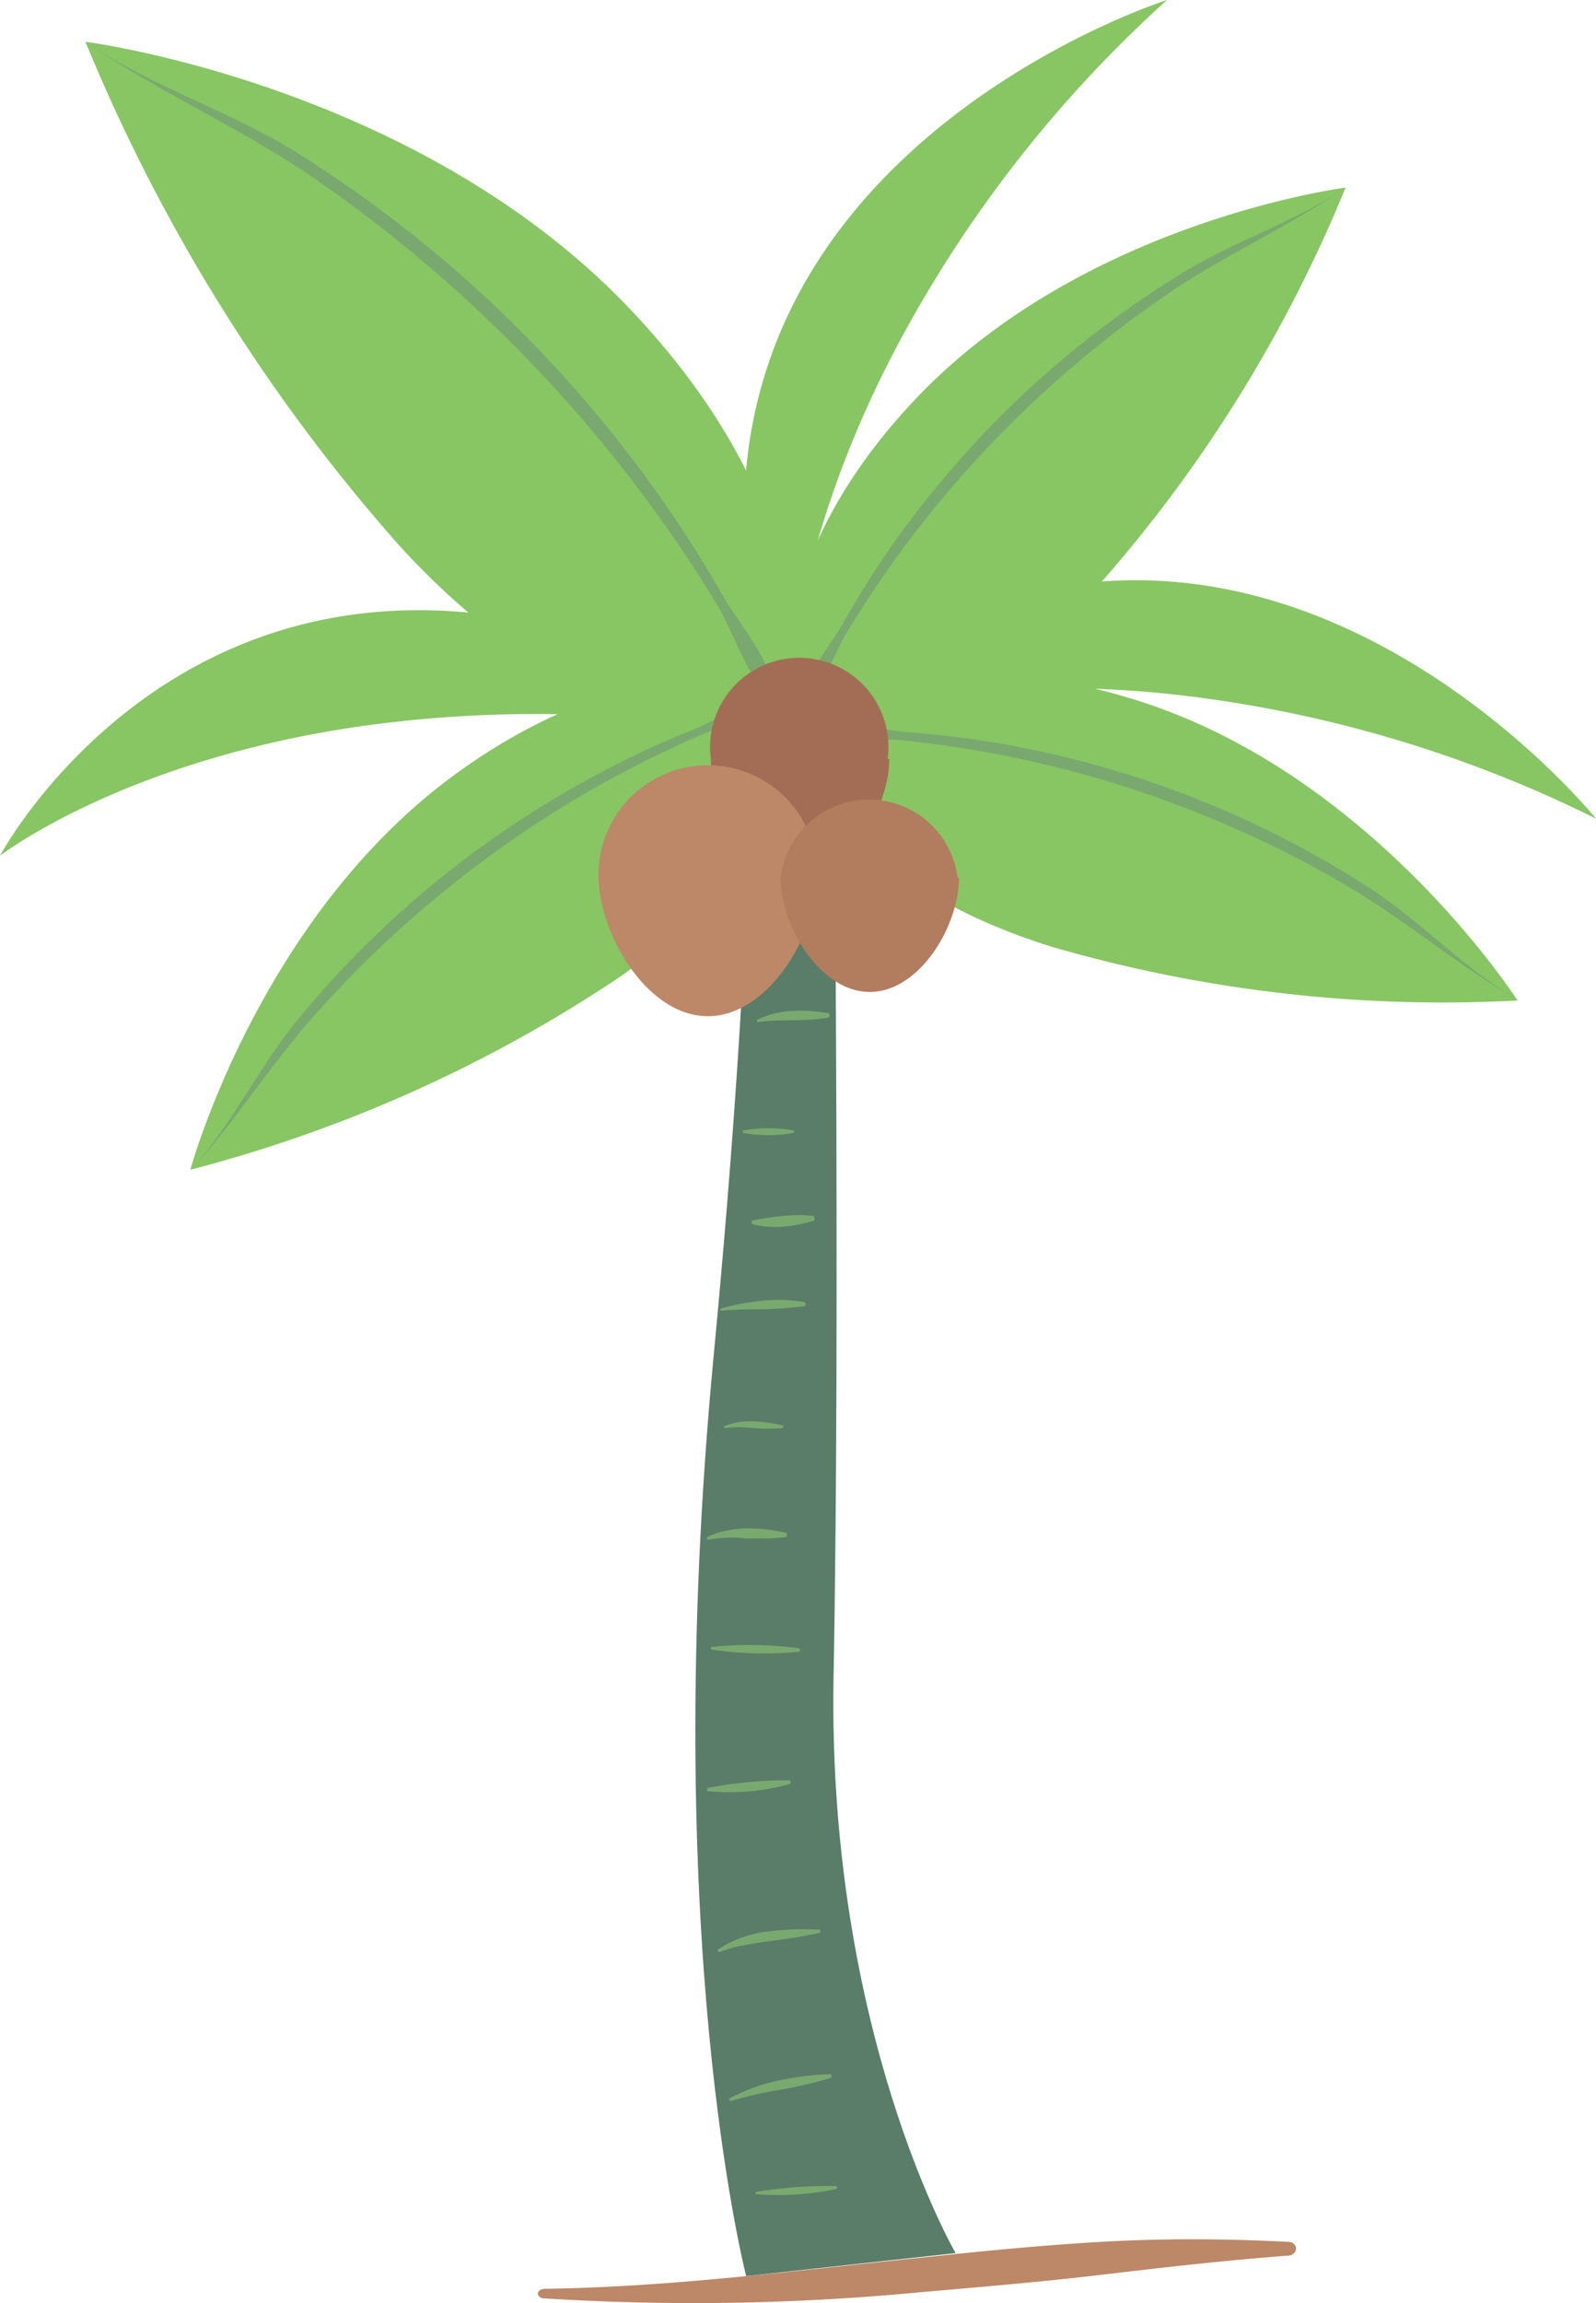 <svg xmlns="http://www.w3.org/2000/svg" viewBox="0 0 89.47 129.03"><defs><style>.cls-1{fill:#87c663;}.cls-2{fill:#79a96f;}.cls-3{fill:#597d68;}.cls-4{fill:#a36d55;}.cls-5{fill:#bc8867;}.cls-6{fill:#b27c5f;}</style></defs><g id="Layer_2" data-name="Layer 2"><g id="OBJECTS"><path class="cls-1" d="M20.55,40.64C7,42.51,0,47.94,0,47.94s6.18-11.62,19.72-13.5,25.61,7.23,25.61,7.23A70.75,70.75,0,0,0,20.55,40.64Z"/><path class="cls-1" d="M50.19,19.57c-6.35,12.11-6,21-6,21s-5.87-11.79.47-23.9S65.42,0,65.42,0A70.91,70.91,0,0,0,50.19,19.57Z"/><path class="cls-1" d="M65.67,38.89C52.07,37.45,44,41,44,41s8.8-9.79,22.39-8.35S89.47,45.86,89.47,45.86A70.73,70.73,0,0,0,65.67,38.89Z"/><path class="cls-1" d="M35.39,17.39c12,12.67,8.93,23.48,8.93,23.48s-10.19,2.51-21.93-10.3A99.71,99.71,0,0,1,4.79,2.34S23.42,4.72,35.39,17.39Z"/><path class="cls-2" d="M4.79,2.34c3.57,2.46,8,3.83,11.75,6.15a70.87,70.87,0,0,1,11,8.46,71,71,0,0,1,9.18,10.49,67.24,67.24,0,0,1,3.84,6c.93,1.63,2.93,3.77,2.77,5.72-1.19-.69-2.23-3.73-3-5.06C39.21,32.23,38,30.4,36.7,28.62a77.53,77.53,0,0,0-8.4-9.78,79.24,79.24,0,0,0-11-9.07C13.23,7.05,8.78,5.09,4.79,2.34Z"/><path class="cls-1" d="M51.29,22.39c-9.44,10-7,18.52-7,18.52s8,2,17.3-8.13A78.5,78.5,0,0,0,75.43,10.51S60.73,12.39,51.29,22.39Z"/><path class="cls-2" d="M75.43,10.51c-2.82,1.94-6.32,3-9.27,4.86A55.38,55.38,0,0,0,57.45,22a56.45,56.45,0,0,0-7.25,8.27,54.56,54.56,0,0,0-3,4.75c-.73,1.28-2.3,3-2.18,4.51.94-.55,1.76-2.94,2.39-4,.9-1.48,1.85-2.93,2.87-4.34A62,62,0,0,1,65.59,16.38C68.77,14.23,72.28,12.68,75.43,10.51Z"/><path class="cls-1" d="M64,39.32c-13.08-4.23-19.75,1.59-19.75,1.59S45.9,49,59,53.05a78.63,78.63,0,0,0,26.07,3S77.08,43.56,64,39.32Z"/><path class="cls-2" d="M85.08,56c-3-1.71-5.44-4.41-8.36-6.29a55.68,55.68,0,0,0-20.35-8,52.5,52.5,0,0,0-5.58-.7c-1.48-.11-3.68-.81-5,0,.9.62,3.41.33,4.63.45,1.72.17,3.44.41,5.15.73a61.65,61.65,0,0,1,20,7.47C78.87,51.61,81.77,54.12,85.08,56Z"/><path class="cls-1" d="M25.75,43.21c11.18-8,19.3-4.48,19.3-4.48S45.93,47,34.67,54.78a78.87,78.87,0,0,1-24,10.75S14.56,51.21,25.75,43.21Z"/><path class="cls-2" d="M10.72,65.53C13,63,14.57,59.67,16.79,57a55.53,55.53,0,0,1,17-13.78,50.27,50.27,0,0,1,5.11-2.36c1.37-.55,3.25-1.89,4.76-1.56-.66.86-3.15,1.35-4.27,1.83-1.59.69-3.16,1.44-4.69,2.26a60.39,60.39,0,0,0-8.53,5.53,61.2,61.2,0,0,0-8.27,7.66C15.3,59.43,13.3,62.7,10.72,65.53Z"/><path class="cls-3" d="M53.57,126.22s-7.22-12.39-6.84-32.38,0-54,0-54L42.1,39.2s.27,12-2.09,36.72c-3.11,32.63,1.82,51.59,1.82,51.59Z"/><path class="cls-4" d="M49.85,42.52c0,2.73-2.22,6.41-5,6.41s-5-3.68-5-6.41a5,5,0,1,1,9.91,0Z"/><path class="cls-5" d="M45.81,49c0,3.38-2.75,7.93-6.13,7.93S33.55,52.36,33.55,49a6.13,6.13,0,0,1,12.26,0Z"/><path class="cls-6" d="M53.76,49.16c0,2.73-2.22,6.41-5,6.41s-5-3.68-5-6.41a5,5,0,0,1,9.92,0Z"/><path class="cls-2" d="M46.47,57c-1.35.25-2.66.08-4,.26,0,0-.1-.12,0-.14a5,5,0,0,1,2-.49,8.56,8.56,0,0,1,2,.14C46.52,56.81,46.52,57,46.47,57Z"/><path class="cls-2" d="M44.5,63.46a7.64,7.64,0,0,1-2.86,0s0-.12,0-.13a8.33,8.33,0,0,1,2.86,0S44.54,63.45,44.5,63.46Z"/><path class="cls-2" d="M45.65,68.38a8.59,8.59,0,0,1-1.72.34,5.52,5.52,0,0,1-1.76-.14c-.05,0-.05-.19,0-.2a14.74,14.74,0,0,1,1.71-.26,8.55,8.55,0,0,1,1.75,0S45.69,68.37,45.65,68.38Z"/><path class="cls-2" d="M45.1,73.17a23,23,0,0,1-2.34.18c-.77,0-1.56,0-2.34.08a.07.07,0,0,1,0-.13,15.1,15.1,0,0,1,2.34-.44,9,9,0,0,1,2.37.09C45.17,73,45.17,73.16,45.1,73.17Z"/><path class="cls-2" d="M43.87,80a10.06,10.06,0,0,1-1.65,0,7.14,7.14,0,0,0-1.6,0s-.08-.09,0-.11a3.79,3.79,0,0,1,1.66-.26,8.22,8.22,0,0,1,1.64.24S43.91,80,43.87,80Z"/><path class="cls-2" d="M44.07,86.1a8.59,8.59,0,0,1-1.12.09c-.37,0-.74,0-1.1,0a7,7,0,0,0-2.15.07c-.05,0-.11-.11-.06-.14a3.52,3.52,0,0,1,1.09-.37,6.11,6.11,0,0,1,1.13-.13,10.19,10.19,0,0,1,2.21.25C44.13,85.86,44.13,86.09,44.07,86.1Z"/><path class="cls-2" d="M44.79,92.53a20.08,20.08,0,0,1-4.9-.12c-.06,0-.07-.15,0-.15a21.21,21.21,0,0,1,4.91.08C44.87,92.35,44.85,92.52,44.79,92.53Z"/><path class="cls-2" d="M44.28,99.94a12.49,12.49,0,0,1-4.6.4c-.06,0-.06-.17,0-.18a24.17,24.17,0,0,1,4.58-.43C44.33,99.73,44.34,99.92,44.28,99.94Z"/><path class="cls-2" d="M45.94,108.28c-.95.21-1.91.35-2.84.47-.47.07-.93.13-1.39.23a6,6,0,0,0-1.36.38c-.07,0-.15-.1-.09-.15a6.16,6.16,0,0,1,2.76-1,15.64,15.64,0,0,1,2.9-.11C46,108.06,46,108.26,45.94,108.28Z"/><path class="cls-2" d="M46.57,116.41a25.41,25.41,0,0,1-2.81.66,22.47,22.47,0,0,0-2.79.63c-.08,0-.13-.11-.07-.15a10.82,10.82,0,0,1,2.75-1,16.54,16.54,0,0,1,2.88-.35C46.62,116.19,46.65,116.38,46.57,116.41Z"/><path class="cls-2" d="M46.88,122.63a15.71,15.71,0,0,1-4.49.29c-.06,0-.06-.12,0-.13a25.77,25.77,0,0,1,4.48-.33C46.94,122.46,46.94,122.62,46.88,122.63Z"/><path class="cls-5" d="M72.23,126.36c-3.46.26-6.9.65-10.35,1.06s-6.91.7-10.38,1a133.07,133.07,0,0,1-20.94.34c-.54,0-.54-.53,0-.54,7-.1,13.84-1,20.75-1.71,3.46-.37,6.93-.72,10.42-.92s7-.18,10.48,0C72.81,125.61,72.78,126.31,72.23,126.36Z"/></g></g></svg>